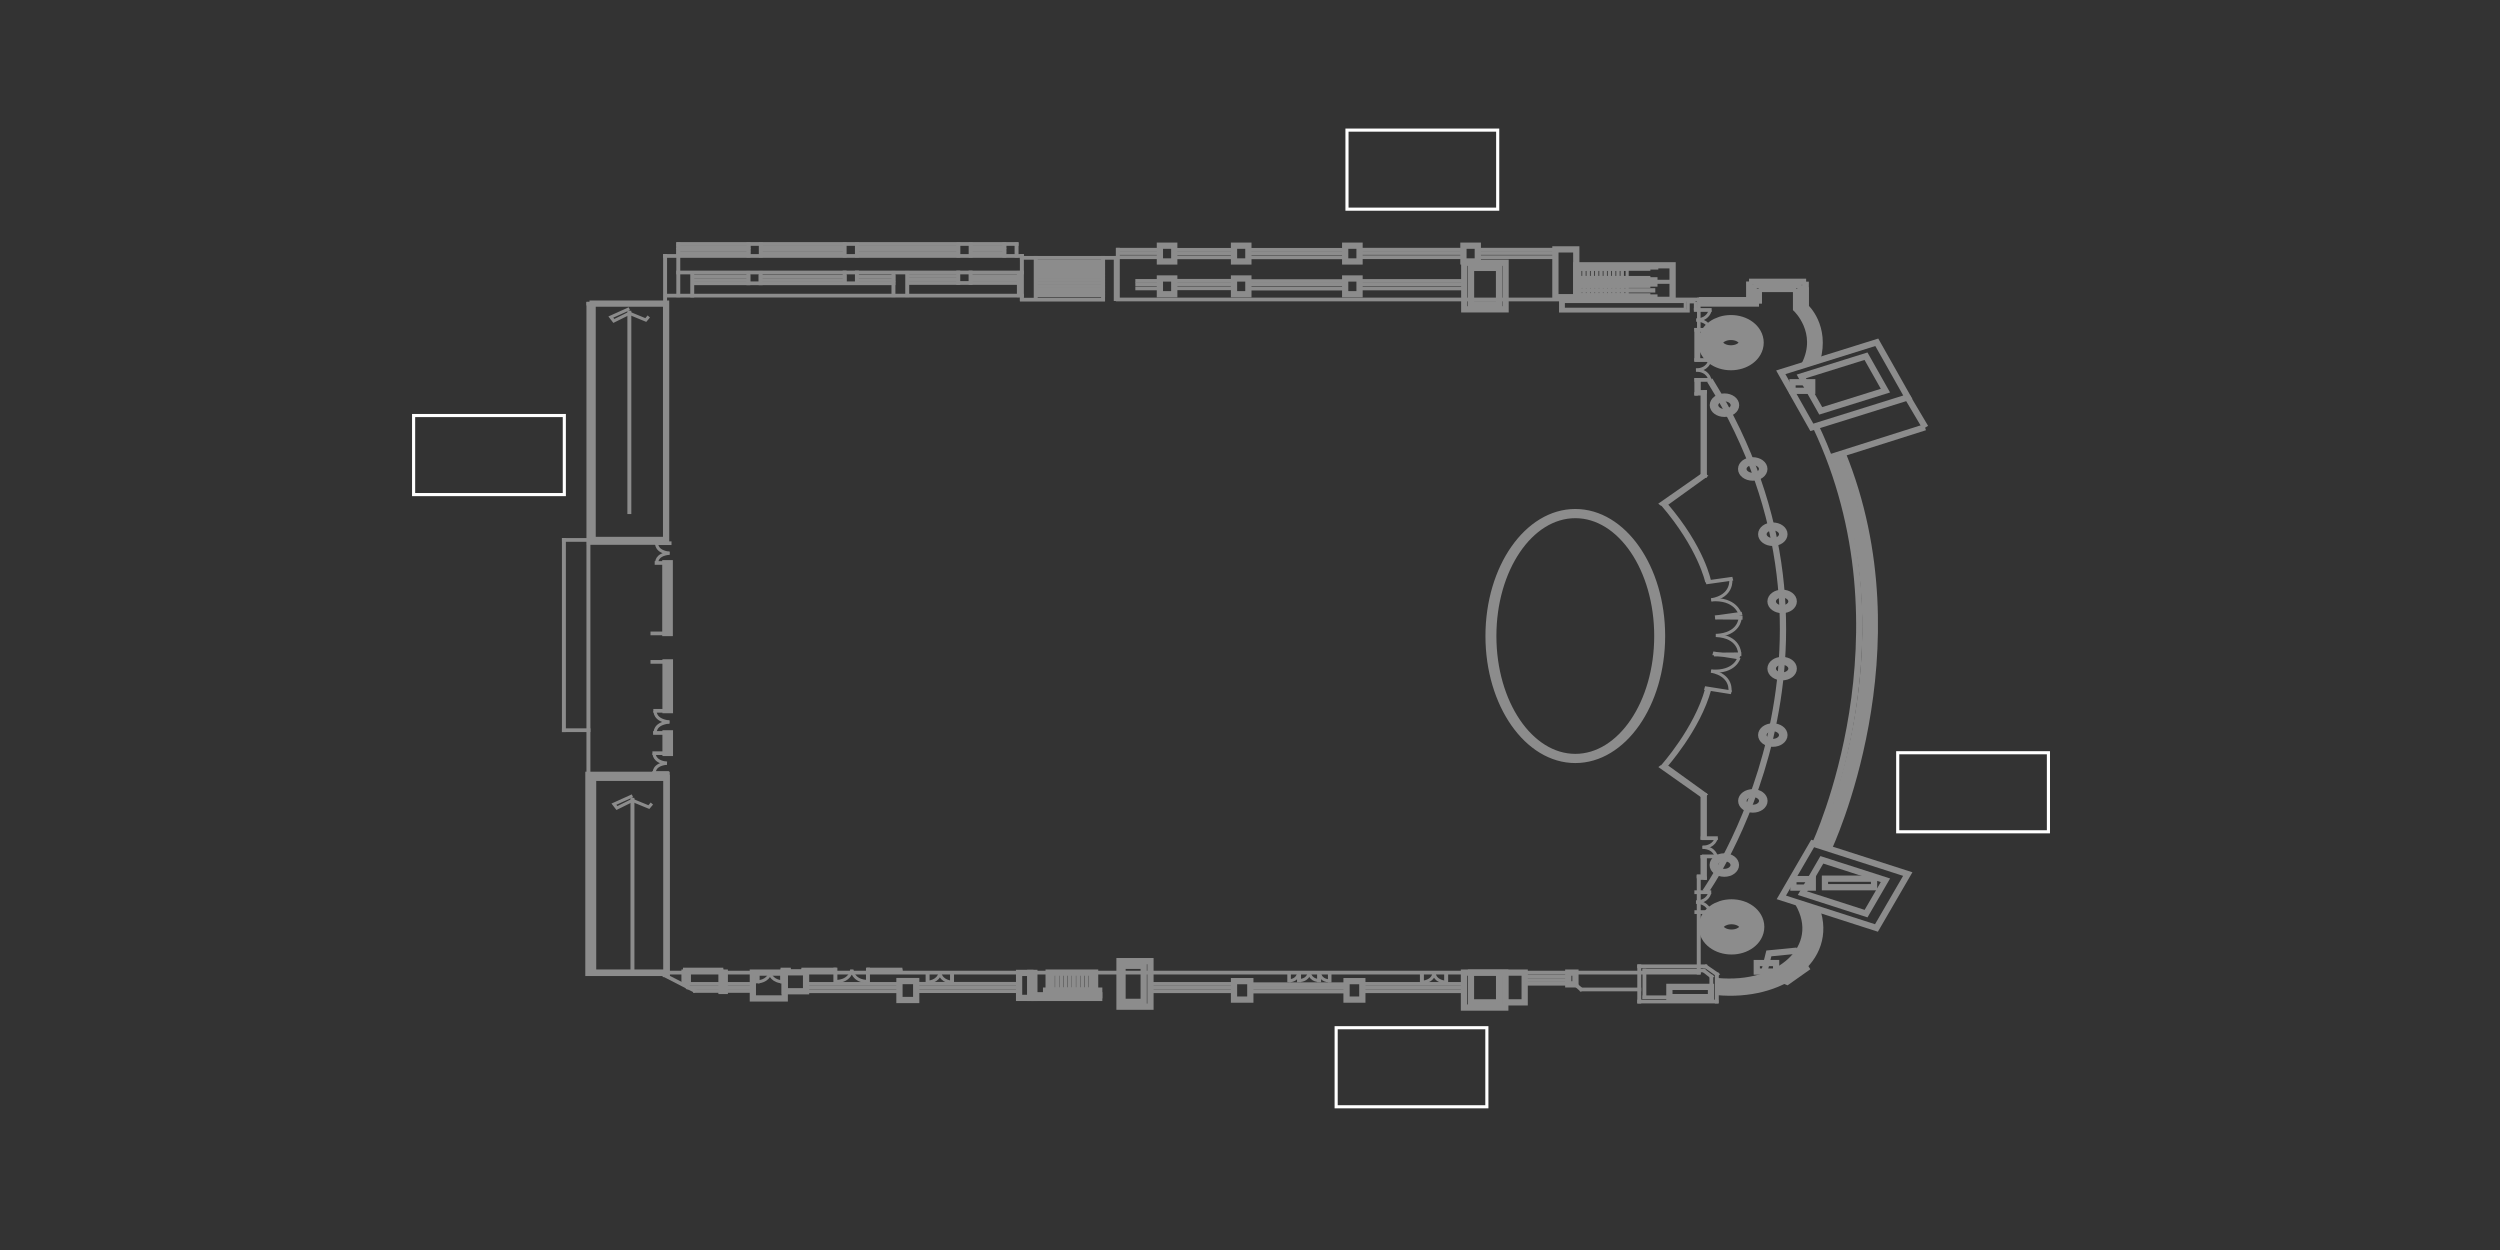 <?xml version="1.0" encoding="utf-8"?>
<!-- Generator: Adobe Illustrator 16.0.0, SVG Export Plug-In . SVG Version: 6.00 Build 0)  -->
<!DOCTYPE svg PUBLIC "-//W3C//DTD SVG 1.1//EN" "http://www.w3.org/Graphics/SVG/1.1/DTD/svg11.dtd">
<svg version="1.1" id="图层_1" xmlns="http://www.w3.org/2000/svg" xmlns:xlink="http://www.w3.org/1999/xlink" x="0px" y="0px"
	 width="800px" height="400px" viewBox="0 0 800 400" enable-background="new 0 0 800 400" xml:space="preserve">
<rect x="0" y="0" width="800" height="400" fill="#333333" stroke="none"/>
<rect x="216.922" y="78.046" fill="#120507" stroke="#8C8C8C" stroke-miterlimit="10" width="0.263" height="16.558"/>
<rect x="239.389" y="78.071" fill="#120507" stroke="#8C8C8C" stroke-miterlimit="10" width="0.261" height="3.8"/>
<rect x="216.92" y="77.974" fill="#120507" stroke="#8C8C8C" stroke-miterlimit="10" width="108.51" height="0.194"/>
<rect x="216.925" y="78.958" fill="#120507" stroke="#8C8C8C" stroke-miterlimit="10" width="22.729" height="0.195"/>
<rect x="216.92" y="79.873" fill="#120507" stroke="#8C8C8C" stroke-miterlimit="10" width="22.729" height="0.195"/>
<rect x="216.92" y="80.965" fill="#120507" stroke="#8C8C8C" stroke-miterlimit="10" width="22.729" height="0.193"/>
<rect x="243.32" y="78.071" fill="#120507" stroke="#8C8C8C" stroke-miterlimit="10" width="0.262" height="3.8"/>
<rect x="243.586" y="78.97" fill="#120507" stroke="#8C8C8C" stroke-miterlimit="10" width="26.57" height="0.195"/>
<rect x="243.582" y="79.886" fill="#120507" stroke="#8C8C8C" stroke-miterlimit="10" width="26.57" height="0.194"/>
<rect x="243.582" y="80.976" fill="#120507" stroke="#8C8C8C" stroke-miterlimit="10" width="26.57" height="0.194"/>
<rect x="270.152" y="78.08" fill="#120507" stroke="#8C8C8C" stroke-miterlimit="10" width="0.261" height="3.802"/>
<rect x="274.083" y="78.08" fill="#120507" stroke="#8C8C8C" stroke-miterlimit="10" width="0.26" height="3.802"/>
<rect x="274.218" y="78.98" fill="#120507" stroke="#8C8C8C" stroke-miterlimit="10" width="32.463" height="0.193"/>
<rect x="274.211" y="79.895" fill="#120507" stroke="#8C8C8C" stroke-miterlimit="10" width="32.465" height="0.194"/>
<rect x="274.211" y="80.984" fill="#120507" stroke="#8C8C8C" stroke-miterlimit="10" width="32.465" height="0.196"/>
<rect x="306.547" y="78.091" fill="#120507" stroke="#8C8C8C" stroke-miterlimit="10" width="0.26" height="3.801"/>
<rect x="310.475" y="78.091" fill="#120507" stroke="#8C8C8C" stroke-miterlimit="10" width="0.261" height="3.801"/>
<rect x="321.239" y="78.091" fill="#120507" stroke="#8C8C8C" stroke-miterlimit="10" width="0.26" height="3.801"/>
<rect x="325.171" y="78.091" fill="#120507" stroke="#8C8C8C" stroke-miterlimit="10" width="0.26" height="3.801"/>
<rect x="310.609" y="78.989" fill="#120507" stroke="#8C8C8C" stroke-miterlimit="10" width="10.896" height="0.194"/>
<rect x="310.606" y="79.905" fill="#120507" stroke="#8C8C8C" stroke-miterlimit="10" width="10.897" height="0.193"/>
<rect x="310.606" y="80.994" fill="#120507" stroke="#8C8C8C" stroke-miterlimit="10" width="10.897" height="0.194"/>
<rect x="212.697" y="81.808" fill="#120507" stroke="#8C8C8C" stroke-miterlimit="10" width="114.433" height="0.195"/>
<rect x="326.869" y="81.78" fill="#120507" stroke="#8C8C8C" stroke-miterlimit="10" width="0.261" height="14.039"/>
<rect x="212.697" y="81.78" fill="#120507" stroke="#8C8C8C" stroke-miterlimit="10" width="0.26" height="15.377"/>
<rect x="188.164" y="97.157" fill="#120507" stroke="#8C8C8C" stroke-miterlimit="10" width="0.261" height="214.176"/>
<rect x="188.164" y="97.059" fill="#120507" stroke="#8C8C8C" stroke-miterlimit="10" width="24.793" height="0.196"/>
<rect x="180.319" y="172.685" fill="#120507" stroke="#8C8C8C" stroke-miterlimit="10" width="8.105" height="0.193"/>
<rect x="180.319" y="233.568" fill="#120507" stroke="#8C8C8C" stroke-miterlimit="10" width="8.105" height="0.195"/>
<rect x="180.319" y="172.685" fill="#120507" stroke="#8C8C8C" stroke-miterlimit="10" width="0.261" height="61.079"/>
<rect x="356.909" y="82.408" fill="#120507" stroke="#8C8C8C" stroke-miterlimit="10" width="0.26" height="13.411"/>
<rect x="352.847" y="82.408" fill="#120507" stroke="#8C8C8C" stroke-miterlimit="10" width="0.262" height="13.411"/>
<rect x="331.298" y="82.408" fill="#120507" stroke="#8C8C8C" stroke-miterlimit="10" width="0.263" height="13.411"/>
<rect x="326.869" y="82.408" fill="#120507" stroke="#8C8C8C" stroke-miterlimit="10" width="30.301" height="0.195"/>
<rect x="331.438" y="83.553" fill="#120507" stroke="#8C8C8C" stroke-miterlimit="10" width="21.677" height="0.194"/>
<rect x="331.438" y="84.541" fill="#120507" stroke="#8C8C8C" stroke-miterlimit="10" width="21.677" height="0.194"/>
<rect x="331.438" y="85.527" fill="#120507" stroke="#8C8C8C" stroke-miterlimit="10" width="21.677" height="0.193"/>
<rect x="331.438" y="86.512" fill="#120507" stroke="#8C8C8C" stroke-miterlimit="10" width="21.677" height="0.195"/>
<rect x="331.438" y="87.5" fill="#120507" stroke="#8C8C8C" stroke-miterlimit="10" width="21.677" height="0.194"/>
<rect x="331.438" y="88.486" fill="#120507" stroke="#8C8C8C" stroke-miterlimit="10" width="21.677" height="0.194"/>
<rect x="331.438" y="89.474" fill="#120507" stroke="#8C8C8C" stroke-miterlimit="10" width="21.677" height="0.193"/>
<rect x="331.438" y="90.459" fill="#120507" stroke="#8C8C8C" stroke-miterlimit="10" width="21.677" height="0.194"/>
<rect x="331.438" y="91.445" fill="#120507" stroke="#8C8C8C" stroke-miterlimit="10" width="21.677" height="0.195"/>
<rect x="331.438" y="92.433" fill="#120507" stroke="#8C8C8C" stroke-miterlimit="10" width="21.677" height="0.194"/>
<rect x="331.438" y="93.419" fill="#120507" stroke="#8C8C8C" stroke-miterlimit="10" width="21.677" height="0.195"/>
<rect x="331.438" y="94.406" fill="#120507" stroke="#8C8C8C" stroke-miterlimit="10" width="21.677" height="0.193"/>
<rect x="216.922" y="87.102" fill="#120507" stroke="#8C8C8C" stroke-miterlimit="10" width="110.208" height="0.194"/>
<rect x="310.708" y="88.292" fill="#120507" stroke="#8C8C8C" stroke-miterlimit="10" width="15.334" height="0.195"/>
<rect x="310.708" y="89.429" fill="#120507" stroke="#8C8C8C" stroke-miterlimit="10" width="15.334" height="0.194"/>
<rect x="290.449" y="90.459" fill="#120507" stroke="#8C8C8C" stroke-miterlimit="10" width="35.592" height="0.194"/>
<rect x="310.448" y="87.102" fill="#120507" stroke="#8C8C8C" stroke-miterlimit="10" width="0.26" height="3.551"/>
<rect x="306.516" y="87.102" fill="#120507" stroke="#8C8C8C" stroke-miterlimit="10" width="0.261" height="3.551"/>
<rect x="290.445" y="88.234" fill="#120507" stroke="#8C8C8C" stroke-miterlimit="10" width="16.202" height="0.194"/>
<rect x="290.445" y="89.429" fill="#120507" stroke="#8C8C8C" stroke-miterlimit="10" width="16.202" height="0.194"/>
<rect x="290.184" y="87.199" fill="#120507" stroke="#8C8C8C" stroke-miterlimit="10" width="0.26" height="7.38"/>
<rect x="285.771" y="87.199" fill="#120507" stroke="#8C8C8C" stroke-miterlimit="10" width="0.26" height="7.38"/>
<rect x="325.911" y="87.199" fill="#120507" stroke="#8C8C8C" stroke-miterlimit="10" width="0.263" height="7.38"/>
<rect x="243.281" y="88.389" fill="#120507" stroke="#8C8C8C" stroke-miterlimit="10" width="27.104" height="0.194"/>
<rect x="243.281" y="89.526" fill="#120507" stroke="#8C8C8C" stroke-miterlimit="10" width="27.104" height="0.193"/>
<rect x="221.651" y="90.555" fill="#120507" stroke="#8C8C8C" stroke-miterlimit="10" width="64.379" height="0.194"/>
<rect x="243.281" y="87.199" fill="#120507" stroke="#8C8C8C" stroke-miterlimit="10" width="0.26" height="3.551"/>
<rect x="239.352" y="87.199" fill="#120507" stroke="#8C8C8C" stroke-miterlimit="10" width="0.26" height="3.551"/>
<rect x="221.647" y="88.332" fill="#120507" stroke="#8C8C8C" stroke-miterlimit="10" width="17.938" height="0.194"/>
<rect x="221.647" y="89.526" fill="#120507" stroke="#8C8C8C" stroke-miterlimit="10" width="17.938" height="0.193"/>
<rect x="221.388" y="87.296" fill="#120507" stroke="#8C8C8C" stroke-miterlimit="10" width="0.26" height="7.38"/>
<rect x="274.083" y="87.101" fill="#120507" stroke="#8C8C8C" stroke-miterlimit="10" width="0.26" height="3.55"/>
<rect x="270.152" y="87.101" fill="#120507" stroke="#8C8C8C" stroke-miterlimit="10" width="0.261" height="3.55"/>
<rect x="274.135" y="88.389" fill="#120507" stroke="#8C8C8C" stroke-miterlimit="10" width="11.898" height="0.194"/>
<rect x="274.135" y="89.526" fill="#120507" stroke="#8C8C8C" stroke-miterlimit="10" width="11.898" height="0.193"/>
<rect x="212.957" y="94.509" fill="#120507" stroke="#8C8C8C" stroke-miterlimit="10" width="114.173" height="0.194"/>
<rect x="357.698" y="79.817" fill="#120507" stroke="#8C8C8C" stroke-miterlimit="10" width="13.557" height="0.194"/>
<rect x="357.567" y="79.809" fill="#120507" stroke="#8C8C8C" stroke-miterlimit="10" width="0.262" height="16.011"/>
<rect x="357.698" y="80.876" fill="#120507" stroke="#8C8C8C" stroke-miterlimit="10" width="13.557" height="0.193"/>
<rect x="357.698" y="82.213" fill="#120507" stroke="#8C8C8C" stroke-miterlimit="10" width="13.557" height="0.195"/>
<rect x="363.807" y="89.798" fill="#120507" stroke="#8C8C8C" stroke-miterlimit="10" width="7.359" height="0.194"/>
<rect x="363.807" y="90.859" fill="#120507" stroke="#8C8C8C" stroke-miterlimit="10" width="7.359" height="0.194"/>
<rect x="363.807" y="92.197" fill="#120507" stroke="#8C8C8C" stroke-miterlimit="10" width="7.359" height="0.194"/>
<rect x="371.166" y="78.624" fill="none" stroke="#8C8C8C" stroke-width="2" stroke-miterlimit="10" width="4.597" height="5.04"/>
<rect x="394.883" y="78.624" fill="none" stroke="#8C8C8C" stroke-width="2" stroke-miterlimit="10" width="4.596" height="5.04"/>
<rect x="430.459" y="78.624" fill="none" stroke="#8C8C8C" stroke-width="2" stroke-miterlimit="10" width="4.597" height="5.04"/>
<rect x="468.3" y="78.624" fill="none" stroke="#8C8C8C" stroke-width="2" stroke-miterlimit="10" width="4.598" height="5.04"/>
<rect x="375.763" y="79.849" fill="#120507" stroke="#8C8C8C" stroke-miterlimit="10" width="19.12" height="0.193"/>
<rect x="375.763" y="80.908" fill="#120507" stroke="#8C8C8C" stroke-miterlimit="10" width="19.12" height="0.195"/>
<rect x="375.763" y="82.247" fill="#120507" stroke="#8C8C8C" stroke-miterlimit="10" width="19.12" height="0.194"/>
<rect x="399.436" y="79.849" fill="#120507" stroke="#8C8C8C" stroke-miterlimit="10" width="31.112" height="0.193"/>
<rect x="399.436" y="80.908" fill="#120507" stroke="#8C8C8C" stroke-miterlimit="10" width="31.112" height="0.195"/>
<rect x="399.436" y="82.247" fill="#120507" stroke="#8C8C8C" stroke-miterlimit="10" width="31.112" height="0.194"/>
<rect x="435.056" y="79.806" fill="#120507" stroke="#8C8C8C" stroke-miterlimit="10" width="33.254" height="0.195"/>
<rect x="435.056" y="80.867" fill="#120507" stroke="#8C8C8C" stroke-miterlimit="10" width="33.254" height="0.193"/>
<rect x="435.056" y="82.205" fill="#120507" stroke="#8C8C8C" stroke-miterlimit="10" width="33.254" height="0.193"/>
<rect x="472.786" y="79.806" fill="#120507" stroke="#8C8C8C" stroke-miterlimit="10" width="25.071" height="0.195"/>
<rect x="472.786" y="80.867" fill="#120507" stroke="#8C8C8C" stroke-miterlimit="10" width="25.071" height="0.193"/>
<rect x="472.786" y="82.205" fill="#120507" stroke="#8C8C8C" stroke-miterlimit="10" width="25.071" height="0.193"/>
<rect x="371.166" y="89.113" fill="none" stroke="#8C8C8C" stroke-width="2" stroke-miterlimit="10" width="4.597" height="5.042"/>
<rect x="394.883" y="89.113" fill="none" stroke="#8C8C8C" stroke-width="2" stroke-miterlimit="10" width="4.596" height="5.042"/>
<rect x="430.459" y="89.113" fill="none" stroke="#8C8C8C" stroke-width="2" stroke-miterlimit="10" width="4.597" height="5.042"/>
<rect x="375.763" y="89.757" fill="#120507" stroke="#8C8C8C" stroke-miterlimit="10" width="19.12" height="0.193"/>
<rect x="375.763" y="90.815" fill="#120507" stroke="#8C8C8C" stroke-miterlimit="10" width="19.12" height="0.194"/>
<rect x="375.763" y="92.155" fill="#120507" stroke="#8C8C8C" stroke-miterlimit="10" width="19.12" height="0.194"/>
<rect x="399.437" y="89.853" fill="#120507" stroke="#8C8C8C" stroke-miterlimit="10" width="31.111" height="0.193"/>
<rect x="399.437" y="90.913" fill="#120507" stroke="#8C8C8C" stroke-miterlimit="10" width="31.111" height="0.194"/>
<rect x="399.437" y="92.252" fill="#120507" stroke="#8C8C8C" stroke-miterlimit="10" width="31.111" height="0.194"/>
<rect x="435.056" y="89.811" fill="#120507" stroke="#8C8C8C" stroke-miterlimit="10" width="33.511" height="0.194"/>
<rect x="435.056" y="90.872" fill="#120507" stroke="#8C8C8C" stroke-miterlimit="10" width="33.511" height="0.193"/>
<rect x="435.056" y="92.208" fill="#120507" stroke="#8C8C8C" stroke-miterlimit="10" width="33.511" height="0.194"/>
<rect x="468.565" y="84.069" fill="none" stroke="#8C8C8C" stroke-width="2" stroke-miterlimit="10" width="13.224" height="14.923"/>
<rect x="470.73" y="85.73" fill="none" stroke="#8C8C8C" stroke-width="2" stroke-miterlimit="10" width="8.961" height="11.625"/>
<rect x="497.729" y="79.806" fill="none" stroke="#8C8C8C" stroke-width="2" stroke-miterlimit="10" width="6.679" height="15.294"/>
<rect x="357.567" y="95.736" fill="#120507" stroke="#8C8C8C" stroke-miterlimit="10" width="186.125" height="0.195"/>
<rect x="326.869" y="95.794" fill="#120507" stroke="#8C8C8C" stroke-miterlimit="10" width="26.237" height="0.194"/>
<rect x="504.407" y="84.895" fill="none" stroke="#8C8C8C" stroke-width="2" stroke-miterlimit="10" width="30.825" height="11.063"/>
<rect x="188.294" y="311.139" fill="#120507" stroke="#8C8C8C" stroke-miterlimit="10" width="355.376" height="0.194"/>
<rect x="220.103" y="314.75" fill="#120507" stroke="#8C8C8C" stroke-miterlimit="10" width="10.842" height="0.194"/>
<rect x="231.828" y="314.75" fill="#120507" stroke="#8C8C8C" stroke-miterlimit="10" width="9.227" height="0.194"/>
<rect x="220.17" y="315.903" fill="#120507" stroke="#8C8C8C" stroke-miterlimit="10" width="10.775" height="0.193"/>
<rect x="231.828" y="315.903" fill="#120507" stroke="#8C8C8C" stroke-miterlimit="10" width="9.227" height="0.193"/>
<rect x="222.269" y="317.005" fill="#120507" stroke="#8C8C8C" stroke-miterlimit="10" width="18.787" height="0.194"/>
<rect x="240.912" y="311.235" fill="none" stroke="#8C8C8C" stroke-width="2" stroke-miterlimit="10" width="10.204" height="8.262"/>
<rect x="219.054" y="311.235" fill="none" stroke="#8C8C8C" stroke-width="2" stroke-miterlimit="10" width="1.049" height="2.938"/>
<rect x="230.879" y="311.235" fill="none" stroke="#8C8C8C" stroke-width="2" stroke-miterlimit="10" width="1.051" height="5.866"/>
<rect x="251.115" y="311.139" fill="none" stroke="#8C8C8C" stroke-width="2" stroke-miterlimit="10" width="6.828" height="6.061"/>
<rect x="287.824" y="313.94" fill="none" stroke="#8C8C8C" stroke-width="2" stroke-miterlimit="10" width="5.363" height="6.061"/>
<rect x="326.108" y="311.333" fill="none" stroke="#8C8C8C" stroke-width="2" stroke-miterlimit="10" width="3.586" height="7.998"/>
<rect x="257.943" y="314.75" fill="#120507" stroke="#8C8C8C" stroke-miterlimit="10" width="29.879" height="0.194"/>
<rect x="257.943" y="315.903" fill="#120507" stroke="#8C8C8C" stroke-miterlimit="10" width="29.879" height="0.193"/>
<rect x="257.943" y="317.103" fill="#120507" stroke="#8C8C8C" stroke-miterlimit="10" width="29.879" height="0.195"/>
<rect x="293.187" y="314.725" fill="#120507" stroke="#8C8C8C" stroke-miterlimit="10" width="32.922" height="0.195"/>
<rect x="293.187" y="315.879" fill="#120507" stroke="#8C8C8C" stroke-miterlimit="10" width="32.922" height="0.194"/>
<rect x="293.187" y="317.078" fill="#120507" stroke="#8C8C8C" stroke-miterlimit="10" width="32.922" height="0.193"/>
<rect x="329.693" y="311.333" fill="none" stroke="#8C8C8C" stroke-width="2" stroke-miterlimit="10" width="1.3" height="7.998"/>
<rect x="330.993" y="318.488" fill="none" stroke="#8C8C8C" stroke-width="2" stroke-miterlimit="10" width="20.754" height="0.844"/>
<rect x="334.746" y="317.003" fill="none" stroke="#8C8C8C" stroke-width="2" stroke-miterlimit="10" width="17.001" height="1.485"/>
<rect x="335.567" y="311.234" fill="none" stroke="#8C8C8C" stroke-width="2" stroke-miterlimit="10" width="14.867" height="5.767"/>
<rect x="336.781" y="311.221" fill="#120507" stroke="#8C8C8C" stroke-miterlimit="10" width="0.261" height="5.766"/>
<rect x="338.132" y="311.221" fill="#120507" stroke="#8C8C8C" stroke-miterlimit="10" width="0.26" height="5.766"/>
<rect x="339.481" y="311.221" fill="#120507" stroke="#8C8C8C" stroke-miterlimit="10" width="0.262" height="5.766"/>
<rect x="342.182" y="311.221" fill="#120507" stroke="#8C8C8C" stroke-miterlimit="10" width="0.263" height="5.766"/>
<rect x="340.833" y="311.221" fill="#120507" stroke="#8C8C8C" stroke-miterlimit="10" width="0.262" height="5.766"/>
<rect x="343.531" y="311.221" fill="#120507" stroke="#8C8C8C" stroke-miterlimit="10" width="0.26" height="5.766"/>
<rect x="344.882" y="311.221" fill="#120507" stroke="#8C8C8C" stroke-miterlimit="10" width="0.26" height="5.766"/>
<rect x="346.231" y="311.221" fill="#120507" stroke="#8C8C8C" stroke-miterlimit="10" width="0.26" height="5.766"/>
<rect x="347.581" y="311.221" fill="#120507" stroke="#8C8C8C" stroke-miterlimit="10" width="0.263" height="5.766"/>
<rect x="348.932" y="311.221" fill="#120507" stroke="#8C8C8C" stroke-miterlimit="10" width="0.261" height="5.766"/>
<rect x="358.242" y="307.566" fill="none" stroke="#8C8C8C" stroke-width="2" stroke-miterlimit="10" width="9.904" height="14.574"/>
<rect x="359.208" y="309.055" fill="none" stroke="#8C8C8C" stroke-width="2" stroke-miterlimit="10" width="6.775" height="11.542"/>
<rect x="368.124" y="314.754" fill="#120507" stroke="#8C8C8C" stroke-miterlimit="10" width="26.76" height="0.194"/>
<rect x="368.124" y="315.926" fill="#120507" stroke="#8C8C8C" stroke-miterlimit="10" width="26.76" height="0.194"/>
<rect x="368.124" y="317.1" fill="#120507" stroke="#8C8C8C" stroke-miterlimit="10" width="26.76" height="0.195"/>
<rect x="400.104" y="314.852" fill="#120507" stroke="#8C8C8C" stroke-miterlimit="10" width="30.788" height="0.194"/>
<rect x="400.104" y="316.023" fill="#120507" stroke="#8C8C8C" stroke-miterlimit="10" width="30.788" height="0.194"/>
<rect x="400.104" y="317.198" fill="#120507" stroke="#8C8C8C" stroke-miterlimit="10" width="30.788" height="0.193"/>
<rect x="435.943" y="314.754" fill="#120507" stroke="#8C8C8C" stroke-miterlimit="10" width="32.522" height="0.194"/>
<rect x="435.943" y="315.926" fill="#120507" stroke="#8C8C8C" stroke-miterlimit="10" width="32.522" height="0.194"/>
<rect x="435.943" y="317.1" fill="#120507" stroke="#8C8C8C" stroke-miterlimit="10" width="32.522" height="0.195"/>
<rect x="394.883" y="313.962" fill="none" stroke="#8C8C8C" stroke-width="2" stroke-miterlimit="10" width="5.221" height="5.913"/>
<rect x="430.892" y="313.962" fill="none" stroke="#8C8C8C" stroke-width="2" stroke-miterlimit="10" width="5.053" height="5.913"/>
<rect x="470.709" y="311.235" fill="none" stroke="#8C8C8C" stroke-width="2" stroke-miterlimit="10" width="9.005" height="9.517"/>
<rect x="468.467" y="311.235" fill="none" stroke="#8C8C8C" stroke-width="2" stroke-miterlimit="10" width="13.225" height="11.186"/>
<rect x="481.69" y="311.235" fill="none" stroke="#8C8C8C" stroke-width="2" stroke-miterlimit="10" width="6.205" height="9.517"/>
<rect x="501.849" y="311.235" fill="none" stroke="#8C8C8C" stroke-width="2" stroke-miterlimit="10" width="2.293" height="3.758"/>
<rect x="487.881" y="312.354" fill="#120507" stroke="#8C8C8C" stroke-miterlimit="10" width="13.968" height="0.194"/>
<rect x="487.881" y="313.526" fill="#120507" stroke="#8C8C8C" stroke-miterlimit="10" width="13.968" height="0.193"/>
<rect x="487.881" y="314.7" fill="#120507" stroke="#8C8C8C" stroke-miterlimit="10" width="13.968" height="0.193"/>
<g>
	<rect x="524.434" y="309.123" fill="#120507" stroke="#8C8C8C" stroke-miterlimit="10" width="21.392" height="0.194"/>
	<rect x="524.434" y="320.397" fill="#120507" stroke="#8C8C8C" stroke-miterlimit="10" width="24.943" height="0.193"/>
	<rect x="524.434" y="309.123" fill="#120507" stroke="#8C8C8C" stroke-miterlimit="10" width="0.261" height="11.491"/>
	<rect x="549.246" y="311.729" fill="#120507" stroke="#8C8C8C" stroke-miterlimit="10" width="0.26" height="8.865"/>
	<polygon fill="#120507" stroke="#8C8C8C" stroke-miterlimit="10" points="549.631,311.759 549.453,311.901 545.727,309.317 
		545.905,309.175 	"/>
</g>
<rect x="526.1" y="310.491" fill="#120507" stroke="#8C8C8C" stroke-miterlimit="10" width="19.144" height="0.147"/>
<rect x="526.1" y="319.033" fill="#120507" stroke="#8C8C8C" stroke-miterlimit="10" width="21.531" height="0.146"/>
<rect x="526.1" y="310.491" fill="#120507" stroke="#8C8C8C" stroke-miterlimit="10" width="0.225" height="8.704"/>
<rect x="547.518" y="312.423" fill="#120507" stroke="#8C8C8C" stroke-miterlimit="10" width="0.226" height="6.755"/>
<polygon fill="#120507" stroke="#8C8C8C" stroke-miterlimit="10" points="547.733,312.432 547.563,312.524 545.076,310.589 
	545.248,310.496 "/>
<rect x="543.467" y="280.396" fill="#120507" stroke="#8C8C8C" stroke-miterlimit="10" width="0.263" height="30.937"/>
<rect x="542.715" y="291.77" fill="none" stroke="#8C8C8C" stroke-miterlimit="10" width="4.388" height="0.201"/>
<rect x="542.702" y="285.404" fill="none" stroke="#8C8C8C" stroke-miterlimit="10" width="4.389" height="0.203"/>
<rect x="545.108" y="273.948" fill="none" stroke="#8C8C8C" stroke-miterlimit="10" width="4.09" height="0.204"/>
<rect x="545.108" y="268.119" fill="none" stroke="#8C8C8C" stroke-miterlimit="10" width="4.09" height="0.203"/>
<rect x="544.666" y="274.098" fill="#120507" stroke="#8C8C8C" stroke-miterlimit="10" width="0.097" height="6.338"/>
<rect x="545.093" y="274.111" fill="#120507" stroke="#8C8C8C" stroke-miterlimit="10" width="0.098" height="6.621"/>
<rect x="545.604" y="274.111" fill="#120507" stroke="#8C8C8C" stroke-miterlimit="10" width="0.098" height="6.939"/>
<rect x="543.681" y="280.98" fill="#120507" stroke="#8C8C8C" stroke-miterlimit="10" width="2.021" height="0.07"/>
<rect x="543.503" y="280.684" fill="#120507" stroke="#8C8C8C" stroke-miterlimit="10" width="1.688" height="0.071"/>
<rect x="543.467" y="280.359" fill="#120507" stroke="#8C8C8C" stroke-miterlimit="10" width="1.298" height="0.074"/>
<rect x="544.673" y="274.098" fill="#120507" stroke="#8C8C8C" stroke-miterlimit="10" width="0.459" height="0.072"/>
<rect x="544.666" y="254.609" fill="#120507" stroke="#8C8C8C" stroke-miterlimit="10" width="0.097" height="13.613"/>
<rect x="545.093" y="254.389" fill="#120507" stroke="#8C8C8C" stroke-miterlimit="10" width="0.098" height="13.694"/>
<rect x="545.604" y="254.323" fill="#120507" stroke="#8C8C8C" stroke-miterlimit="10" width="0.098" height="13.758"/>
<rect x="544.715" y="268.148" fill="#120507" stroke="#8C8C8C" stroke-miterlimit="10" width="0.379" height="0.072"/>
<polygon fill="none" stroke="#8C8C8C" stroke-miterlimit="10" points="553.515,221.561 547.121,220.544 545.93,220.354 
	545.985,220.157 553.57,221.363 "/>
<polygon fill="none" stroke="#8C8C8C" stroke-miterlimit="10" points="556.164,210.439 548.58,209.234 548.637,209.036 
	556.223,210.24 "/>
<rect x="549.032" y="209.216" transform="matrix(-1 0.008 -0.008 -1 1107.436 414.311)" fill="none" stroke="#8C8C8C" stroke-miterlimit="10" width="7.754" height="0.203"/>
<rect x="549.352" y="197.631" transform="matrix(-1 -0.009 0.009 -1 1104.683 400.368)" fill="none" stroke="#8C8C8C" stroke-miterlimit="10" width="7.756" height="0.203"/>
<polygon fill="none" stroke="#8C8C8C" stroke-miterlimit="10" points="556.994,196.529 549.375,197.601 549.323,197.402 
	556.945,196.331 "/>
<polygon fill="none" stroke="#8C8C8C" stroke-miterlimit="10" points="554.018,185.343 546.397,186.415 546.347,186.215 
	553.967,185.145 "/>
<rect x="545.61" y="125.316" fill="#120507" stroke="#8C8C8C" stroke-miterlimit="10" width="0.096" height="27.062"/>
<rect x="545.087" y="125.702" fill="#120507" stroke="#8C8C8C" stroke-miterlimit="10" width="0.097" height="26.505"/>
<rect x="544.673" y="125.998" fill="#120507" stroke="#8C8C8C" stroke-miterlimit="10" width="0.096" height="26.066"/>
<rect x="542.707" y="125.998" fill="#120507" stroke="#8C8C8C" stroke-miterlimit="10" width="2.013" height="0.073"/>
<rect x="543.646" y="125.316" fill="#120507" stroke="#8C8C8C" stroke-miterlimit="10" width="2.062" height="0.072"/>
<rect x="543.17" y="125.702" fill="#120507" stroke="#8C8C8C" stroke-miterlimit="10" width="2.014" height="0.071"/>
<rect x="543.646" y="121.603" fill="#120507" stroke="#8C8C8C" stroke-miterlimit="10" width="0.097" height="3.734"/>
<rect x="543.122" y="121.603" fill="#120507" stroke="#8C8C8C" stroke-miterlimit="10" width="0.097" height="4.17"/>
<rect x="542.707" y="121.462" fill="#120507" stroke="#8C8C8C" stroke-miterlimit="10" width="0.096" height="4.609"/>
<rect x="542.724" y="121.462" fill="none" stroke="#8C8C8C" stroke-miterlimit="10" width="4.399" height="0.203"/>
<rect x="542.69" y="115.112" fill="none" stroke="#8C8C8C" stroke-miterlimit="10" width="4.396" height="0.203"/>
<rect x="542.69" y="105.448" fill="none" stroke="#8C8C8C" stroke-miterlimit="10" width="0.897" height="9.664"/>
<rect x="542.69" y="105.448" fill="none" stroke="#8C8C8C" stroke-miterlimit="10" width="4.517" height="0.204"/>
<rect x="542.538" y="99.087" fill="none" stroke="#8C8C8C" stroke-miterlimit="10" width="4.687" height="0.202"/>
<rect x="543.549" y="95.771" fill="#120507" stroke="#8C8C8C" stroke-miterlimit="10" width="0.138" height="9.88"/>
<rect x="462.636" y="311.235" fill="none" stroke="#8C8C8C" stroke-miterlimit="10" width="0.272" height="3.075"/>
<rect x="506.04" y="316.531" fill="#120507" stroke="#8C8C8C" stroke-miterlimit="10" width="18.655" height="0.191"/>
<rect x="454.875" y="311.235" fill="none" stroke="#8C8C8C" stroke-miterlimit="10" width="0.273" height="3.075"/>
<rect x="421.976" y="311.235" fill="none" stroke="#8C8C8C" stroke-miterlimit="10" width="0.273" height="2.607"/>
<rect x="415.552" y="311.235" fill="none" stroke="#8C8C8C" stroke-miterlimit="10" width="0.274" height="2.607"/>
<rect x="425.438" y="311.235" fill="none" stroke="#8C8C8C" stroke-miterlimit="10" width="0.137" height="2.686"/>
<rect x="412.438" y="311.235" fill="none" stroke="#8C8C8C" stroke-miterlimit="10" width="0.138" height="2.607"/>
<rect x="304.512" y="311.238" fill="none" stroke="#8C8C8C" stroke-miterlimit="10" width="0.271" height="3.054"/>
<rect x="296.695" y="311.287" fill="none" stroke="#8C8C8C" stroke-miterlimit="10" width="0.271" height="3.055"/>
<rect x="277.61" y="310.16" fill="none" stroke="#8C8C8C" stroke-miterlimit="10" width="0.271" height="4.032"/>
<rect x="267.187" y="310.16" fill="none" stroke="#8C8C8C" stroke-miterlimit="10" width="0.273" height="3.97"/>
<rect x="277.881" y="310.16" fill="none" stroke="#8C8C8C" stroke-miterlimit="10" width="10.375" height="0.335"/>
<rect x="277.881" y="310.494" fill="none" stroke="#8C8C8C" stroke-miterlimit="10" width="10.375" height="0.336"/>
<rect x="277.881" y="310.83" fill="none" stroke="#8C8C8C" stroke-miterlimit="10" width="10.375" height="0.334"/>
<g>
	<rect x="256.948" y="310.16" fill="none" stroke="#8C8C8C" stroke-miterlimit="10" width="10.24" height="0.335"/>
	<rect x="256.948" y="310.494" fill="none" stroke="#8C8C8C" stroke-miterlimit="10" width="10.24" height="0.336"/>
	<rect x="256.948" y="310.83" fill="none" stroke="#8C8C8C" stroke-miterlimit="10" width="10.24" height="0.334"/>
</g>
<g>
	<rect x="250.282" y="310.16" fill="none" stroke="#8C8C8C" stroke-miterlimit="10" width="2.283" height="0.335"/>
	<rect x="250.282" y="310.494" fill="none" stroke="#8C8C8C" stroke-miterlimit="10" width="2.283" height="0.336"/>
	<rect x="250.282" y="310.83" fill="none" stroke="#8C8C8C" stroke-miterlimit="10" width="2.283" height="0.334"/>
</g>
<rect x="250.147" y="311.235" fill="none" stroke="#8C8C8C" stroke-miterlimit="10" width="0.271" height="2.934"/>
<rect x="242.311" y="311.235" fill="none" stroke="#8C8C8C" stroke-miterlimit="10" width="0.273" height="2.934"/>
<g>
	<rect x="219.054" y="310.16" fill="none" stroke="#8C8C8C" stroke-miterlimit="10" width="11.892" height="0.335"/>
	<rect x="219.054" y="310.494" fill="none" stroke="#8C8C8C" stroke-miterlimit="10" width="11.892" height="0.336"/>
	<rect x="219.054" y="310.83" fill="none" stroke="#8C8C8C" stroke-miterlimit="10" width="11.892" height="0.334"/>
</g>
<polygon fill="#120507" stroke="#8C8C8C" stroke-miterlimit="10" points="222.305,316.923 222.155,317.083 212.442,312.076 
	212.59,311.916 "/>
<rect x="212.616" y="311.139" fill="#120507" stroke="#8C8C8C" stroke-miterlimit="10" width="0.261" height="1.039"/>
<rect x="189.793" y="248.9" fill="none" stroke="#8C8C8C" stroke-width="2" stroke-miterlimit="10" width="23.515" height="62.373"/>
<rect x="188.294" y="247.943" fill="none" stroke="#8C8C8C" stroke-width="2" stroke-miterlimit="10" width="25.014" height="63.39"/>
<rect x="189.637" y="97.157" fill="none" stroke="#8C8C8C" stroke-width="2" stroke-miterlimit="10" width="23.513" height="75.625"/>
<rect x="188.294" y="173.644" fill="#120507" stroke="#8C8C8C" stroke-miterlimit="10" width="25.158" height="0.195"/>
<rect x="505.058" y="95.598" fill="none" stroke="#8C8C8C" stroke-miterlimit="10" width="30.083" height="0.203"/>
<rect x="505.058" y="94.702" fill="none" stroke="#8C8C8C" stroke-miterlimit="10" width="24.846" height="0.397"/>
<rect x="505.058" y="90.027" fill="none" stroke="#8C8C8C" stroke-miterlimit="10" width="30.083" height="0.298"/>
<rect x="505.058" y="91.233" fill="none" stroke="#8C8C8C" stroke-miterlimit="10" width="22.557" height="0.396"/>
<rect x="505.058" y="90.836" fill="none" stroke="#8C8C8C" stroke-miterlimit="10" width="24.846" height="0.396"/>
<rect x="504.347" y="92.719" fill="none" stroke="#8C8C8C" stroke-miterlimit="10" width="24.846" height="0.397"/>
<rect x="505.058" y="89.202" fill="none" stroke="#8C8C8C" stroke-miterlimit="10" width="24.846" height="0.394"/>
<rect x="505.058" y="88.804" fill="none" stroke="#8C8C8C" stroke-miterlimit="10" width="22.557" height="0.397"/>
<rect x="505.058" y="85.762" fill="none" stroke="#8C8C8C" stroke-miterlimit="10" width="22.557" height="0.397"/>
<rect x="505.058" y="85.368" fill="none" stroke="#8C8C8C" stroke-miterlimit="10" width="25.11" height="0.394"/>
<rect x="505.058" y="86.161" fill="none" stroke="#8C8C8C" stroke-miterlimit="10" width="15.627" height="2.644"/>
<rect x="505.058" y="91.629" fill="none" stroke="#8C8C8C" stroke-miterlimit="10" width="15.627" height="2.71"/>
<rect x="505.058" y="94.339" fill="none" stroke="#8C8C8C" stroke-miterlimit="10" width="22.557" height="0.396"/>
<g>
	<rect x="505.511" y="91.62" fill="#120507" stroke="#8C8C8C" stroke-miterlimit="10" width="0.098" height="2.76"/>
	<rect x="506.87" y="91.62" fill="#120507" stroke="#8C8C8C" stroke-miterlimit="10" width="0.096" height="2.76"/>
	<rect x="508.231" y="91.62" fill="#120507" stroke="#8C8C8C" stroke-miterlimit="10" width="0.096" height="2.76"/>
	<rect x="509.592" y="91.62" fill="#120507" stroke="#8C8C8C" stroke-miterlimit="10" width="0.097" height="2.76"/>
	<rect x="510.951" y="91.62" fill="#120507" stroke="#8C8C8C" stroke-miterlimit="10" width="0.096" height="2.76"/>
	<rect x="512.312" y="91.62" fill="#120507" stroke="#8C8C8C" stroke-miterlimit="10" width="0.097" height="2.76"/>
	<rect x="513.671" y="91.62" fill="#120507" stroke="#8C8C8C" stroke-miterlimit="10" width="0.096" height="2.76"/>
	<rect x="515.032" y="91.62" fill="#120507" stroke="#8C8C8C" stroke-miterlimit="10" width="0.096" height="2.76"/>
	<rect x="516.393" y="91.62" fill="#120507" stroke="#8C8C8C" stroke-miterlimit="10" width="0.097" height="2.76"/>
	<rect x="517.752" y="91.62" fill="#120507" stroke="#8C8C8C" stroke-miterlimit="10" width="0.096" height="2.76"/>
	<rect x="519.11" y="91.62" fill="#120507" stroke="#8C8C8C" stroke-miterlimit="10" width="0.097" height="2.76"/>
</g>
<g>
	<rect x="505.461" y="86.161" fill="#120507" stroke="#8C8C8C" stroke-miterlimit="10" width="0.098" height="2.644"/>
	<rect x="506.821" y="86.161" fill="#120507" stroke="#8C8C8C" stroke-miterlimit="10" width="0.096" height="2.644"/>
	<rect x="508.183" y="86.161" fill="#120507" stroke="#8C8C8C" stroke-miterlimit="10" width="0.097" height="2.644"/>
	<rect x="509.542" y="86.161" fill="#120507" stroke="#8C8C8C" stroke-miterlimit="10" width="0.098" height="2.644"/>
	<rect x="510.902" y="86.161" fill="#120507" stroke="#8C8C8C" stroke-miterlimit="10" width="0.096" height="2.644"/>
	<rect x="512.264" y="86.161" fill="#120507" stroke="#8C8C8C" stroke-miterlimit="10" width="0.097" height="2.644"/>
	<rect x="513.623" y="86.161" fill="#120507" stroke="#8C8C8C" stroke-miterlimit="10" width="0.098" height="2.644"/>
	<rect x="514.982" y="86.161" fill="#120507" stroke="#8C8C8C" stroke-miterlimit="10" width="0.097" height="2.644"/>
	<rect x="516.343" y="86.161" fill="#120507" stroke="#8C8C8C" stroke-miterlimit="10" width="0.098" height="2.644"/>
	<rect x="517.704" y="86.161" fill="#120507" stroke="#8C8C8C" stroke-miterlimit="10" width="0.096" height="2.644"/>
	<rect x="519.063" y="86.161" fill="#120507" stroke="#8C8C8C" stroke-miterlimit="10" width="0.097" height="2.644"/>
</g>
<polygon fill="#120507" stroke="#8C8C8C" stroke-miterlimit="10" points="545.76,152.202 545.827,152.253 533.229,161.336 
	533.162,161.285 "/>
<polygon fill="#120507" stroke="#8C8C8C" stroke-miterlimit="10" points="545.246,152.03 545.313,152.081 532.456,161.35 
	532.39,161.298 "/>
<polygon fill="#120507" stroke="#8C8C8C" stroke-miterlimit="10" points="544.601,152.034 544.667,152.088 531.549,161.253 
	531.479,161.199 "/>
<polygon fill="#120507" stroke="#8C8C8C" stroke-miterlimit="10" points="544.59,254.578 544.522,254.631 531.515,245.443 
	531.583,245.391 "/>
<polygon fill="#120507" stroke="#8C8C8C" stroke-miterlimit="10" points="545.007,254.352 544.938,254.404 532.137,245.363 
	532.205,245.313 "/>
<polygon fill="#120507" stroke="#8C8C8C" stroke-miterlimit="10" points="545.787,254.23 545.721,254.283 533.068,245.16 
	533.136,245.107 "/>
<polygon fill="#120507" stroke="#8C8C8C" stroke-miterlimit="10" points="506.093,316.608 505.894,316.733 503.943,315.02 
	504.142,314.895 "/>
<rect x="219.973" y="311.139" fill="#120507" stroke="#8C8C8C" stroke-miterlimit="10" width="0.261" height="4.811"/>
<path fill="none" stroke="#8C8C8C" stroke-miterlimit="10" d="M532.915,245.294c0,0,10.73-11.926,14.205-24.75"/>
<path fill="none" stroke="#8C8C8C" stroke-miterlimit="10" d="M532.405,245.294c0,0,10.731-11.926,14.207-24.75"/>
<path fill="none" stroke="#8C8C8C" stroke-miterlimit="10" d="M531.941,245.191c0,0,10.73-11.928,14.204-24.75"/>
<path fill="none" stroke="#8C8C8C" stroke-miterlimit="10" d="M546.177,186.266c0,0-2.256-10.956-14.306-24.959"/>
<path fill="none" stroke="#8C8C8C" stroke-miterlimit="10" d="M546.607,186.33c0,0-2.256-10.955-14.308-24.958"/>
<path fill="none" stroke="#8C8C8C" stroke-miterlimit="10" d="M547.07,186.096c0,0-1.94-10.754-13.993-24.758"/>
<path fill="none" stroke="#8C8C8C" stroke-miterlimit="10" d="M242.582,314.17c0,0,3.169-0.101,3.802-2.835"/>
<path fill="none" stroke="#8C8C8C" stroke-miterlimit="10" d="M250.187,314.17c0,0-3.169-0.101-3.802-2.835"/>
<path fill="none" stroke="#8C8C8C" stroke-miterlimit="10" d="M267.459,314.073c0,0,4.384,0.242,5.129-3.798"/>
<path fill="none" stroke="#8C8C8C" stroke-miterlimit="10" d="M277.61,314.038c0,0-4.275,0.314-5.019-3.727"/>
<path fill="none" stroke="#8C8C8C" stroke-miterlimit="10" d="M296.967,314.292c0,0,3.169-0.103,3.802-2.836"/>
<path fill="none" stroke="#8C8C8C" stroke-miterlimit="10" d="M304.573,314.292c0,0-3.17-0.103-3.804-2.836"/>
<path fill="none" stroke="#8C8C8C" stroke-miterlimit="10" d="M415.823,313.76c0,0,2.633,0.084,3.094-2.427"/>
<path fill="none" stroke="#8C8C8C" stroke-miterlimit="10" d="M422.111,313.76c0,0-2.631,0.084-3.094-2.427"/>
<path fill="none" stroke="#8C8C8C" stroke-miterlimit="10" d="M425.419,313.865c0,0-2.698,0.084-3.171-2.428"/>
<path fill="none" stroke="#8C8C8C" stroke-miterlimit="10" d="M412.507,313.845c0,0,2.589,0.084,3.042-2.427"/>
<path fill="none" stroke="#8C8C8C" stroke-miterlimit="10" d="M455.146,314.311c0,0,3.46-0.098,3.769-3.074"/>
<path fill="none" stroke="#8C8C8C" stroke-miterlimit="10" d="M462.636,314.311c0,0-3.459-0.098-3.767-3.074"/>
<path fill="none" stroke="#8C8C8C" stroke-miterlimit="10" d="M547.104,291.7c0,0-0.382-2.882-4.39-3.024"/>
<path fill="none" stroke="#8C8C8C" stroke-miterlimit="10" d="M547.104,285.65c0,0-0.382,2.883-4.39,3.024"/>
<path fill="none" stroke="#8C8C8C" stroke-miterlimit="10" d="M549.198,274.152c0,0-0.38-2.885-4.389-3.026"/>
<path fill="none" stroke="#8C8C8C" stroke-miterlimit="10" d="M549.198,268.102c0,0-0.38,2.883-4.389,3.023"/>
<path fill="none" stroke="#8C8C8C" stroke-miterlimit="10" d="M553.57,221.363c0,0,1.003-5.199-6.035-6.62"/>
<path fill="none" stroke="#8C8C8C" stroke-miterlimit="10" d="M556.474,210.471c0,0-1.198,4.814-8.859,4.271"/>
<path fill="none" stroke="#8C8C8C" stroke-miterlimit="10" d="M556.824,197.92c0,0-0.251,5.105-7.745,5.43"/>
<path fill="none" stroke="#8C8C8C" stroke-miterlimit="10" d="M556.678,208.959c0,0-0.104-5.287-7.599-5.609"/>
<path fill="none" stroke="#8C8C8C" stroke-miterlimit="10" d="M553.848,185.428c0,0,0.775,5.316-6.237,6.528"/>
<path fill="none" stroke="#8C8C8C" stroke-miterlimit="10" d="M556.756,196.351c0,0-1.438-5.008-9.146-4.396"/>
<path fill="none" stroke="#8C8C8C" stroke-miterlimit="10" d="M547.084,115.387c0,0-0.379,2.884-4.388,3.024"/>
<path fill="none" stroke="#8C8C8C" stroke-miterlimit="10" d="M547.118,121.436c0,0-0.38-2.882-4.389-3.025"/>
<path fill="none" stroke="#8C8C8C" stroke-miterlimit="10" d="M547.222,99.289c0,0-0.396,2.981-4.405,3.124"/>
<path fill="none" stroke="#8C8C8C" stroke-miterlimit="10" d="M547.239,105.438c0,0-0.381-2.881-4.39-3.025"/>
<path fill="none" stroke="#8C8C8C" stroke-width="2" stroke-miterlimit="10" d="M545.652,285.404c0,0,55.046-77.354,1.471-163.74"/>
<ellipse fill="none" stroke="#8C8C8C" stroke-width="2" stroke-miterlimit="10" cx="551.781" cy="276.813" rx="3.714" ry="2.763"/>
<ellipse fill="none" stroke="#8C8C8C" stroke-width="2" stroke-miterlimit="10" cx="551.781" cy="276.814" rx="2.98" ry="2.219"/>
<g>
	<ellipse fill="none" stroke="#8C8C8C" stroke-width="2" stroke-miterlimit="10" cx="560.914" cy="256.288" rx="3.714" ry="2.764"/>
	<ellipse fill="none" stroke="#8C8C8C" stroke-width="2" stroke-miterlimit="10" cx="560.914" cy="256.288" rx="2.981" ry="2.219"/>
</g>
<g>
	<ellipse fill="none" stroke="#8C8C8C" stroke-width="2" stroke-miterlimit="10" cx="567.301" cy="235.22" rx="3.716" ry="2.765"/>
	<ellipse fill="none" stroke="#8C8C8C" stroke-width="2" stroke-miterlimit="10" cx="567.301" cy="235.219" rx="2.981" ry="2.219"/>
</g>
<g>
	<ellipse fill="none" stroke="#8C8C8C" stroke-width="2" stroke-miterlimit="10" cx="570.282" cy="213.952" rx="3.714" ry="2.763"/>
	<ellipse fill="none" stroke="#8C8C8C" stroke-width="2" stroke-miterlimit="10" cx="570.282" cy="213.952" rx="2.98" ry="2.218"/>
</g>
<g>
	<ellipse fill="none" stroke="#8C8C8C" stroke-width="2" stroke-miterlimit="10" cx="570.282" cy="192.452" rx="3.714" ry="2.764"/>
	<ellipse fill="none" stroke="#8C8C8C" stroke-width="2" stroke-miterlimit="10" cx="570.282" cy="192.452" rx="2.98" ry="2.219"/>
</g>
<g>
	<ellipse fill="none" stroke="#8C8C8C" stroke-width="2" stroke-miterlimit="10" cx="567.301" cy="170.954" rx="3.715" ry="2.764"/>
	<ellipse fill="none" stroke="#8C8C8C" stroke-width="2" stroke-miterlimit="10" cx="567.301" cy="170.955" rx="2.981" ry="2.218"/>
</g>
<g>
	<ellipse fill="none" stroke="#8C8C8C" stroke-width="2" stroke-miterlimit="10" cx="560.878" cy="150.065" rx="3.714" ry="2.764"/>
	<ellipse fill="none" stroke="#8C8C8C" stroke-width="2" stroke-miterlimit="10" cx="560.878" cy="150.064" rx="2.981" ry="2.219"/>
</g>
<g>
	<ellipse fill="none" stroke="#8C8C8C" stroke-width="2" stroke-miterlimit="10" cx="551.829" cy="129.658" rx="3.714" ry="2.763"/>
	<ellipse fill="none" stroke="#8C8C8C" stroke-width="2" stroke-miterlimit="10" cx="551.829" cy="129.657" rx="2.98" ry="2.218"/>
</g>
<ellipse fill="none" stroke="#8C8C8C" stroke-width="8" stroke-miterlimit="10" cx="554.083" cy="296.605" rx="6.502" ry="4.837"/>
<ellipse fill="none" stroke="#8C8C8C" stroke-width="8" stroke-miterlimit="10" cx="553.891" cy="109.648" rx="6.501" ry="4.838"/>
<polygon fill="none" stroke="#8C8C8C" stroke-width="2" stroke-miterlimit="10" points="600.466,296.953 570.029,287.162 
	580.051,269.912 610.485,279.703 "/>
<polygon fill="none" stroke="#8C8C8C" stroke-width="2" stroke-miterlimit="10" points="597.141,292.363 576.793,285.818 
	582.992,275.145 603.341,281.688 "/>
<polygon fill="none" stroke="#8C8C8C" stroke-width="2" stroke-miterlimit="10" points="564.523,311.203 566.031,305.087 
	574.334,304.275 577.957,309.893 571.896,314.174 "/>
<rect x="573.893" y="281.309" fill="none" stroke="#8C8C8C" stroke-width="2" stroke-miterlimit="10" width="6.196" height="2.726"/>
<rect x="583.986" y="281.176" fill="none" stroke="#8C8C8C" stroke-width="2" stroke-miterlimit="10" width="15.712" height="2.727"/>
<rect x="562.168" y="308.178" fill="none" stroke="#8C8C8C" stroke-width="2" stroke-miterlimit="10" width="6.195" height="2.728"/>
<rect x="534.203" y="315.801" fill="none" stroke="#8C8C8C" stroke-width="2" stroke-miterlimit="10" width="13.313" height="3.274"/>
<path fill="none" stroke="#8C8C8C" stroke-width="2" stroke-miterlimit="10" d="M549.526,313.956
	c19.948,1.845,34.025-10.886,25.891-24.927"/>
<path fill="none" stroke="#8C8C8C" stroke-width="2" stroke-miterlimit="10" d="M549.526,315.115
	c20.437,1.787,34.649-9.824,28.145-25.358"/>
<path fill="none" stroke="#8C8C8C" stroke-width="2" stroke-miterlimit="10" d="M549.526,316.37
	c20.437,1.788,36.485-10.489,29.979-26.022"/>
<path fill="none" stroke="#8C8C8C" stroke-width="2" stroke-miterlimit="10" d="M549.378,317.439
	c20.675,1.959,37.684-10.236,31.979-26.557"/>
<polygon fill="none" stroke="#8C8C8C" stroke-width="2" stroke-miterlimit="10" points="603.34,125 582.634,131.472 
	576.415,120.454 597.119,113.983 "/>
<polygon fill="none" stroke="#8C8C8C" stroke-width="2" stroke-miterlimit="10" points="610.518,127.148 579.793,136.755 
	569.846,119.136 600.572,109.531 "/>
<line fill="none" stroke="#8C8C8C" stroke-width="2" stroke-miterlimit="10" x1="576.316" y1="91.233" x2="561.107" y2="91.233"/>
<line fill="none" stroke="#8C8C8C" stroke-width="2" stroke-miterlimit="10" x1="577.965" y1="90.176" x2="559.687" y2="90.176"/>
<line fill="none" stroke="#8C8C8C" stroke-width="2" stroke-miterlimit="10" x1="574.853" y1="92.473" x2="562.78" y2="92.473"/>
<line fill="none" stroke="#8C8C8C" stroke-width="2" stroke-miterlimit="10" x1="559.75" y1="97.172" x2="559.75" y2="90.075"/>
<line fill="none" stroke="#8C8C8C" stroke-width="2" stroke-miterlimit="10" x1="561.171" y1="97.172" x2="561.171" y2="91.142"/>
<line fill="none" stroke="#8C8C8C" stroke-width="2" stroke-miterlimit="10" x1="562.837" y1="97.172" x2="562.837" y2="92.375"/>
<line fill="none" stroke="#8C8C8C" stroke-width="2" stroke-miterlimit="10" x1="559.75" y1="96.042" x2="543.616" y2="96.042"/>
<line fill="none" stroke="#8C8C8C" stroke-width="2" stroke-miterlimit="10" x1="562.884" y1="97.133" x2="543.616" y2="97.133"/>
<path fill="none" stroke="#8C8C8C" stroke-width="2" stroke-miterlimit="10" d="M574.737,92.473v6.33c0,0,7.982,7.428,2.742,17.839"
	/>
<line fill="none" stroke="#8C8C8C" stroke-width="2" stroke-miterlimit="10" x1="576.191" y1="98.5" x2="576.191" y2="91.233"/>
<line fill="none" stroke="#8C8C8C" stroke-width="2" stroke-miterlimit="10" x1="577.827" y1="98.31" x2="577.827" y2="90.131"/>
<path fill="none" stroke="#8C8C8C" stroke-width="2" stroke-miterlimit="10" d="M576.191,92.123v6.33c0,0,7.851,6.985,3.07,17.713"
	/>
<path fill="none" stroke="#8C8C8C" stroke-width="2" stroke-miterlimit="10" d="M577.827,91.93v6.329c0,0,6.749,6.08,3.66,17.026"/>
<path fill="none" stroke="#8C8C8C" stroke-width="2" stroke-miterlimit="10" d="M580.758,270.273c0,0,31.844-67.576,0.206-133.993"
	/>
<path fill="none" stroke="#8C8C8C" stroke-width="2" stroke-miterlimit="10" d="M582.277,270.723c0,0,29.925-61.654,4.239-124.683"
	/>
<path fill="none" stroke="#8C8C8C" stroke-width="2" stroke-miterlimit="10" d="M583.763,271.239c0,0,29.894-62.595,4.211-125.621"
	/>
<path fill="none" stroke="#8C8C8C" stroke-width="2" stroke-miterlimit="10" d="M585.108,271.673c0,0,30.177-63.598,4.492-126.624"
	/>
<line fill="none" stroke="#8C8C8C" stroke-width="2" stroke-miterlimit="10" x1="616.128" y1="136.782" x2="610.312" y2="126.969"/>
<line fill="none" stroke="#8C8C8C" stroke-width="2" stroke-miterlimit="10" x1="615.997" y1="136.718" x2="585.245" y2="146.472"/>
<rect x="209.203" y="247.277" fill="none" stroke="#8C8C8C" stroke-miterlimit="10" width="4.353" height="0.166"/>
<rect x="209.27" y="240.938" fill="none" stroke="#8C8C8C" stroke-miterlimit="10" width="4.286" height="0.162"/>
<path fill="none" stroke="#8C8C8C" stroke-miterlimit="10" d="M209.332,241.1c0,0-0.263,2.67,4.099,3.123"/>
<path fill="none" stroke="#8C8C8C" stroke-miterlimit="10" d="M209.368,247.277c0,0-0.338-2.603,4.023-3.055"/>
<rect x="209.485" y="234.452" fill="none" stroke="#8C8C8C" stroke-miterlimit="10" width="4.885" height="0.184"/>
<rect x="209.563" y="227.368" fill="none" stroke="#8C8C8C" stroke-miterlimit="10" width="4.81" height="0.185"/>
<path fill="none" stroke="#8C8C8C" stroke-miterlimit="10" d="M209.632,227.553c0,0-0.296,2.98,4.599,3.486"/>
<path fill="none" stroke="#8C8C8C" stroke-miterlimit="10" d="M209.671,234.452c0,0-0.38-2.907,4.515-3.412"/>
<rect x="210.001" y="180.07" fill="none" stroke="#8C8C8C" stroke-miterlimit="10" width="4.386" height="0.163"/>
<rect x="210.069" y="173.741" fill="none" stroke="#8C8C8C" stroke-miterlimit="10" width="4.318" height="0.166"/>
<path fill="none" stroke="#8C8C8C" stroke-miterlimit="10" d="M210.131,173.908c0,0-0.267,2.663,4.13,3.115"/>
<path fill="none" stroke="#8C8C8C" stroke-miterlimit="10" d="M210.166,180.07c0,0-0.339-2.596,4.055-3.047"/>
<rect x="212.973" y="234.669" fill="none" stroke="#8C8C8C" stroke-width="2" stroke-miterlimit="10" width="1.397" height="6.269"/>
<rect x="212.973" y="211.959" fill="none" stroke="#8C8C8C" stroke-width="2" stroke-miterlimit="10" width="1.397" height="15.281"/>
<rect x="213.569" y="211.959" fill="none" stroke="#8C8C8C" stroke-miterlimit="10" width="0.35" height="15.281"/>
<rect x="208.661" y="211.71" fill="none" stroke="#8C8C8C" stroke-miterlimit="10" width="5.709" height="0.185"/>
<rect x="208.661" y="202.598" fill="none" stroke="#8C8C8C" stroke-miterlimit="10" width="5.709" height="0.185"/>
<rect x="212.914" y="180.233" fill="none" stroke="#8C8C8C" stroke-width="2" stroke-miterlimit="10" width="1.397" height="22.332"/>
<rect x="213.511" y="180.233" fill="none" stroke="#8C8C8C" stroke-miterlimit="10" width="0.35" height="22.33"/>
<rect x="573.604" y="122.317" fill="none" stroke="#8C8C8C" stroke-width="2" stroke-miterlimit="10" width="6.309" height="2.743"/>
<g>
	<rect x="201.264" y="99.943" fill="none" stroke="#8C8C8C" stroke-miterlimit="10" width="0.261" height="64.051"/>
	<polyline fill="none" stroke="#8C8C8C" stroke-miterlimit="10" points="201.393,98.786 195.465,101.463 196.42,102.702 
		201.393,100.238 206.657,102.404 207.612,101.265 	"/>
</g>
<g>
	<rect x="202.251" y="255.813" fill="none" stroke="#8C8C8C" stroke-miterlimit="10" width="0.263" height="55.521"/>
	<polyline fill="none" stroke="#8C8C8C" stroke-miterlimit="10" points="202.382,254.656 196.453,257.333 197.407,258.57 
		202.382,256.109 207.644,258.273 208.6,257.134 	"/>
</g>
<ellipse fill="none" stroke="#8C8C8C" stroke-width="2" stroke-miterlimit="10" cx="504.097" cy="203.527" rx="26.249" ry="38.709"/>
<ellipse fill="none" stroke="#8C8C8C" stroke-width="2" stroke-miterlimit="10" cx="504.097" cy="203.526" rx="27.753" ry="39.651"/>
<rect x="500.26" y="95.761" fill="none" stroke="#8C8C8C" stroke-miterlimit="10" width="22.558" height="0.394"/>
<rect x="500.26" y="96.475" fill="none" stroke="#8C8C8C" stroke-miterlimit="10" width="39.023" height="2.492"/>
<rect x="499.395" y="95.887" fill="none" stroke="#8C8C8C" stroke-miterlimit="10" width="40.823" height="3.627"/>
<line fill="none" stroke="#8C8C8C" stroke-miterlimit="10" x1="540.218" y1="96.588" x2="542.538" y2="96.588"/>
<line fill="none" stroke="#8C8C8C" stroke-miterlimit="10" x1="542.538" y1="96.543" x2="542.538" y2="99.32"/>
<rect name="西门" x="132.354" y="132.97" fill="none" stroke="#FFFFFF" width="48.227" height="25.297"/>
<rect name="北门" x="431.035" y="41.636" fill="none" stroke="#FFFFFF" width="48.227" height="25.297"/>
<rect name="东门" x="607.268" y="240.876" fill="none" stroke="#FFFFFF" width="48.228" height="25.297"/>
<rect name="南门" x="427.569" y="328.87" fill="none" stroke="#FFFFFF" width="48.227" height="25.297"/>
</svg>
